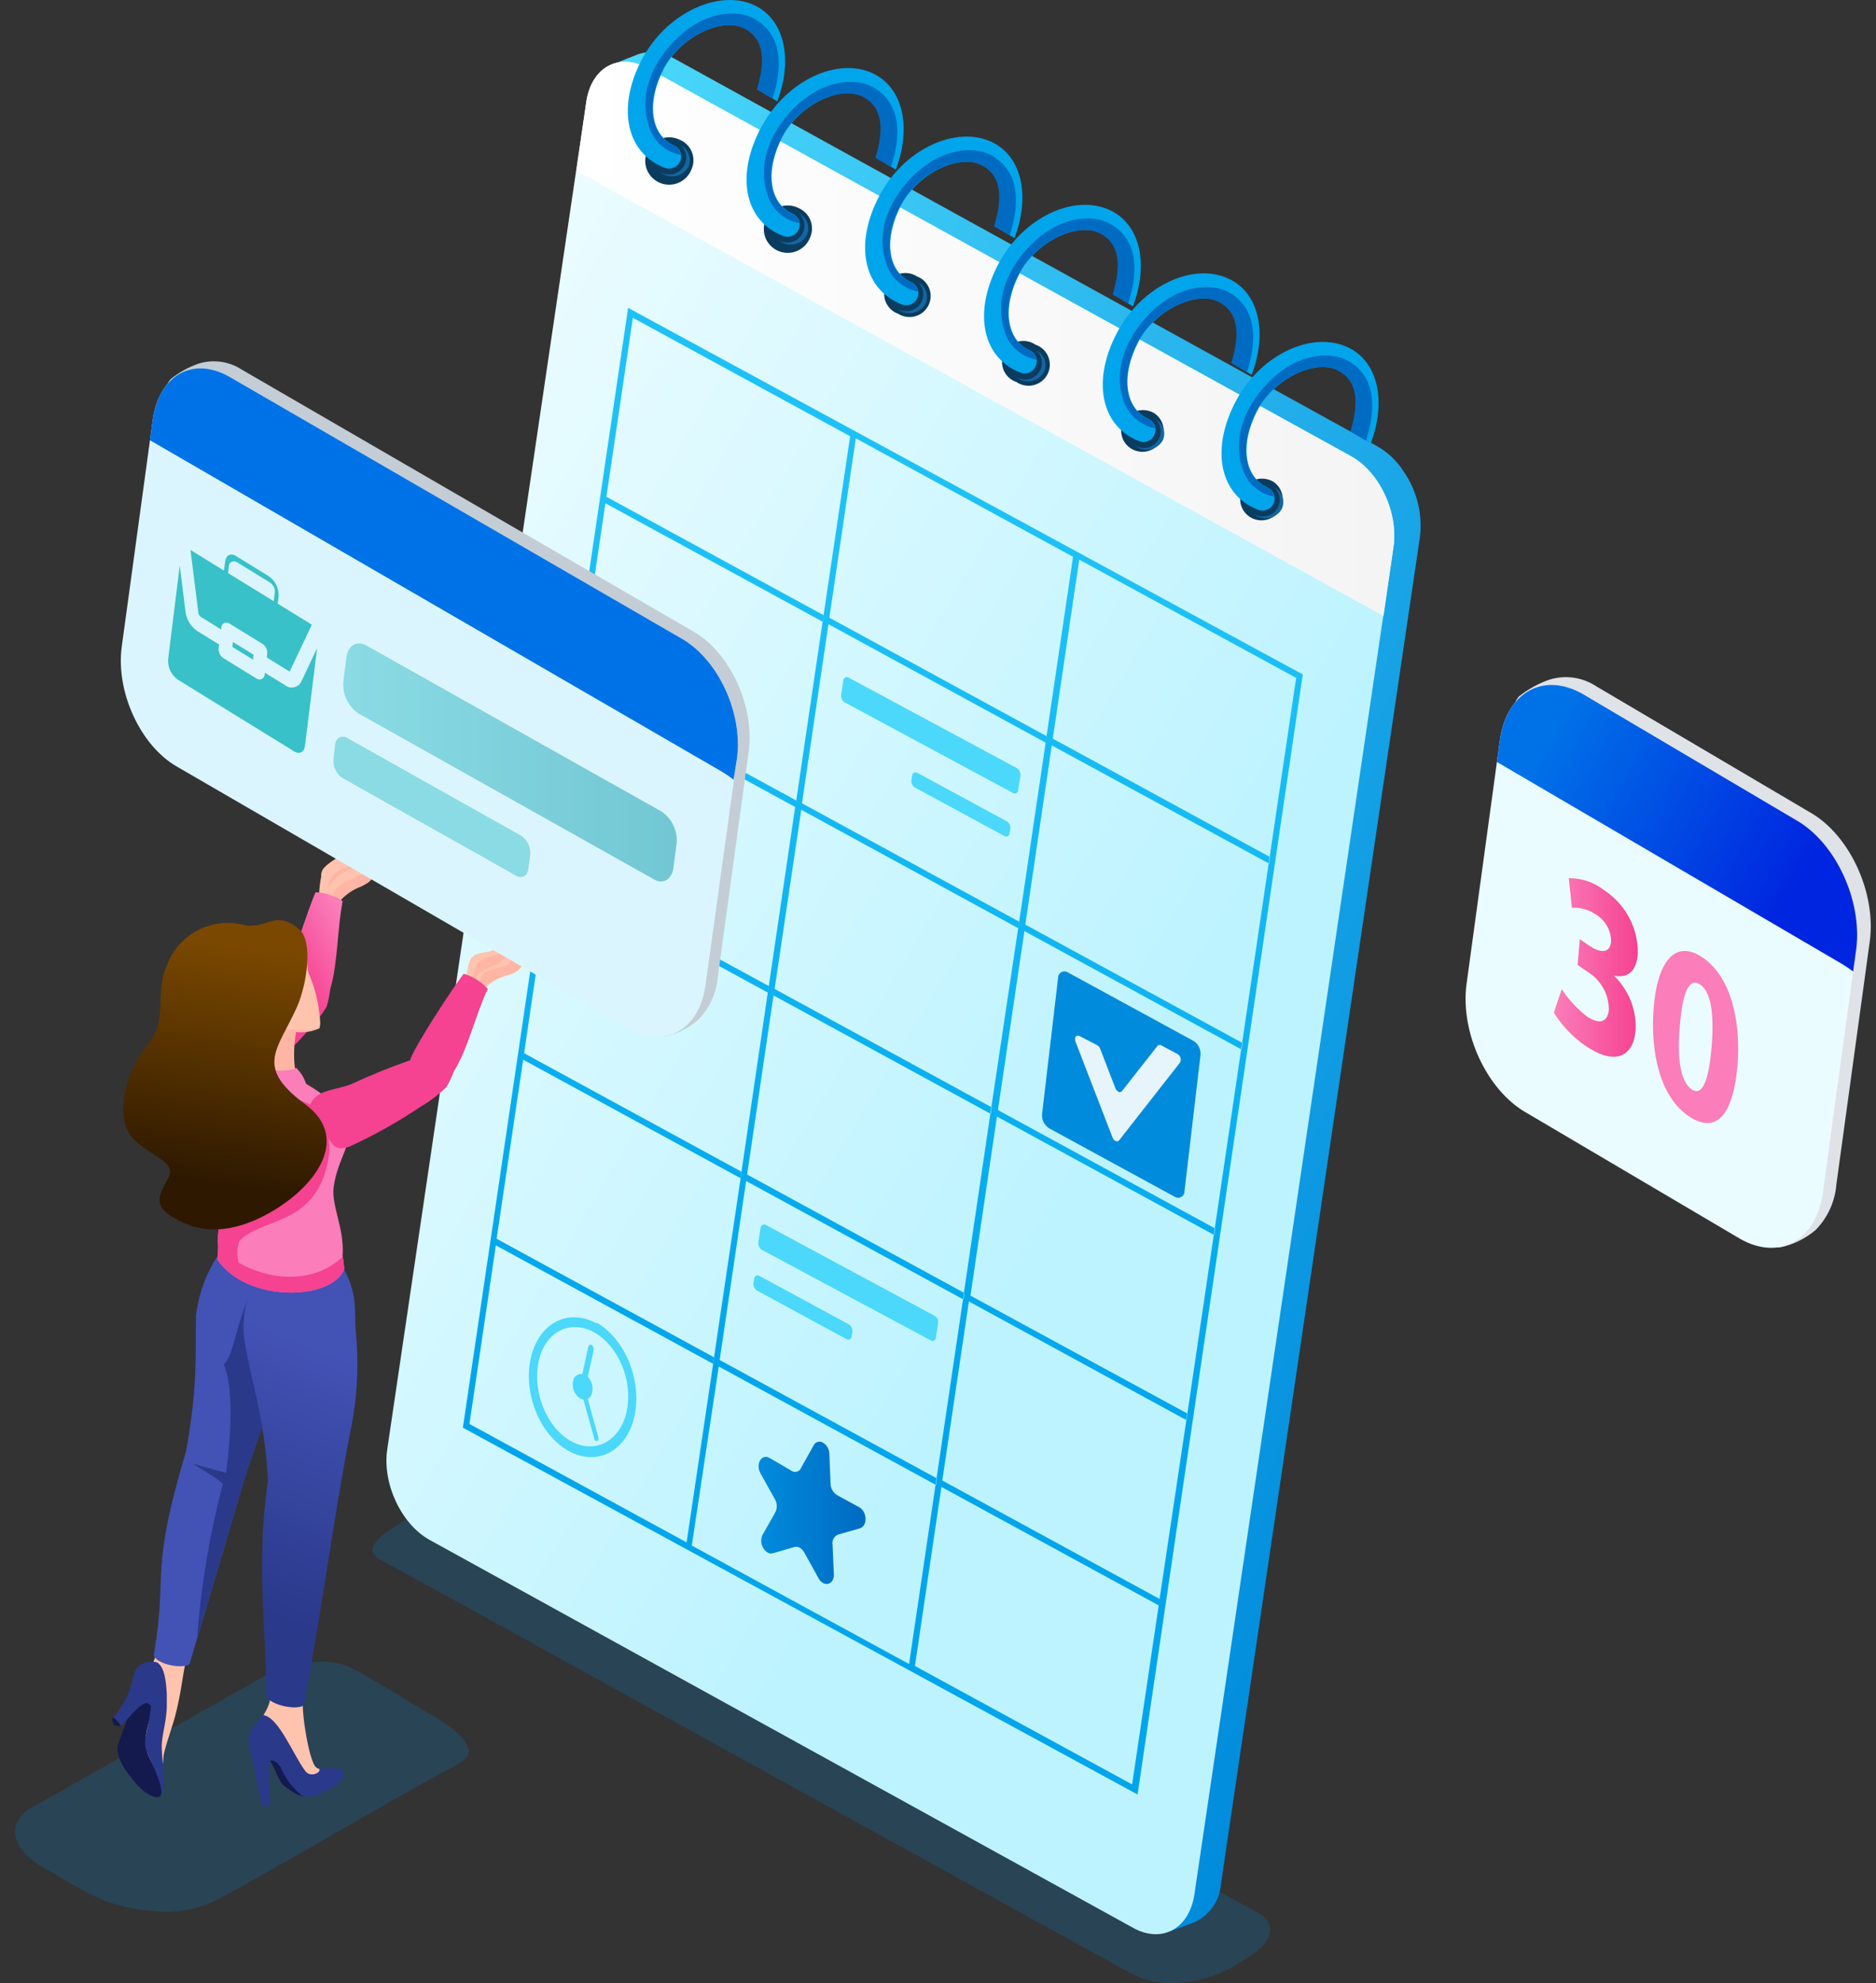<svg width="123" height="130" viewBox="0 0 123 130" fill="none" xmlns="http://www.w3.org/2000/svg">
<rect x="0" y="0" width="123" height="130" fill="#333333" stroke="none"/>
<path opacity="0.2" fill-rule="evenodd" clip-rule="evenodd" d="M82.246 125.259L33.304 98.433C32.104 97.882 30.335 97.371 29.161 98.083L26.146 99.908C25.539 100.27 23.536 101.486 24.88 102.205C28.795 104.321 70.442 127.349 74.422 129.497C75.365 129.925 76.408 130.084 77.437 129.956C78.584 129.883 79.699 129.553 80.7 128.992L81.907 128.255C82.755 127.737 83.212 127.167 83.271 126.617C83.329 126.068 82.984 125.595 82.246 125.259Z" fill="#008BDC"/>
<path fill-rule="evenodd" clip-rule="evenodd" d="M44.151 3.809C43.808 3.601 43.424 3.47 43.024 3.426C42.625 3.383 42.221 3.427 41.841 3.557L40.138 4.23C39.485 7.465 76.028 125.744 76.805 126.566L78.351 125.99C78.826 125.761 79.233 125.413 79.531 124.981C79.828 124.549 80.007 124.047 80.048 123.525L93.099 35.191C93.277 33.684 92.9 32.165 92.035 30.914C91.601 30.226 91.003 29.655 90.293 29.251L44.151 3.809Z" fill="url(#paint0_linear)"/>
<path fill-rule="evenodd" clip-rule="evenodd" d="M88.558 29.892L42.442 4.457C40.562 3.428 38.774 4.418 38.442 6.669L25.39 95.003C25.058 97.248 26.304 99.914 28.183 100.95L74.306 126.378C76.186 127.413 77.98 126.423 78.313 124.172L91.364 35.838C91.69 33.593 90.444 30.92 88.558 29.892Z" fill="url(#paint1_linear)"/>
<path fill-rule="evenodd" clip-rule="evenodd" d="M88.558 29.892L42.441 4.457C40.562 3.428 38.774 4.418 38.441 6.669L37.789 11.199L90.711 40.38L91.364 35.851C91.69 33.593 90.443 30.921 88.558 29.892Z" fill="url(#paint2_linear)"/>
<path fill-rule="evenodd" clip-rule="evenodd" d="M99.201 48.058C99.344 46.951 99.037 46.278 99.592 45.651C100.178 45.182 100.84 44.814 101.55 44.564C102.061 44.397 102.603 44.347 103.137 44.418C103.67 44.488 104.181 44.678 104.63 44.971L118.712 53.273C121.277 54.748 123.012 58.52 122.595 61.684L120.402 77.64C120.313 78.758 119.836 79.81 119.051 80.617C118.386 81.186 117.587 81.58 116.728 81.762C116.004 81.853 115.808 81.199 114.992 80.727L100.91 72.425C98.346 70.95 96.61 67.178 96.995 64.014L99.201 48.058Z" fill="#DFE3E8"/>
<path fill-rule="evenodd" clip-rule="evenodd" d="M98.334 48.562C98.758 45.385 101.179 44.033 103.743 45.476L117.793 53.778C120.357 55.253 122.1 59.025 121.708 62.189L119.522 78.132C119.104 81.309 116.677 82.661 114.112 81.218L100.037 72.917C97.472 71.442 95.73 67.669 96.154 64.505L98.334 48.562Z" fill="#EAFCFF"/>
<path fill-rule="evenodd" clip-rule="evenodd" d="M98.334 48.562C98.758 45.385 101.179 44.033 103.744 45.476L117.793 53.778C120.358 55.253 122.1 59.025 121.709 62.189L121.5 63.684C121.227 63.476 120.942 63.286 120.645 63.114L98.145 49.947L98.334 48.562Z" fill="url(#paint3_linear)"/>
<path fill-rule="evenodd" clip-rule="evenodd" d="M83.475 31.569C83.699 31.716 83.877 31.924 83.985 32.168C84.094 32.412 84.129 32.682 84.086 32.946C84.043 33.209 83.924 33.455 83.744 33.653C83.564 33.851 83.329 33.994 83.069 34.063C82.809 34.132 82.535 34.125 82.278 34.044C82.022 33.962 81.795 33.808 81.625 33.601C81.455 33.395 81.349 33.143 81.319 32.878C81.289 32.613 81.338 32.345 81.458 32.106C81.655 31.771 81.977 31.526 82.355 31.425C82.733 31.325 83.135 31.376 83.475 31.569Z" fill="#0A3C5F"/>
<path fill-rule="evenodd" clip-rule="evenodd" d="M83.554 31.956C83.758 32.145 83.883 32.402 83.905 32.678C83.926 32.953 83.842 33.227 83.669 33.444C83.497 33.661 83.248 33.806 82.972 33.849C82.697 33.892 82.415 33.831 82.183 33.678C82.321 33.797 82.485 33.885 82.661 33.933C82.838 33.981 83.023 33.989 83.204 33.956C83.384 33.923 83.554 33.85 83.702 33.742C83.849 33.635 83.971 33.495 84.056 33.335C84.161 33.084 84.167 32.804 84.074 32.549C83.981 32.294 83.796 32.083 83.554 31.956Z" fill="#1466A0"/>
<path fill-rule="evenodd" clip-rule="evenodd" d="M88.355 22.759C90.391 23.703 90.9 26.35 89.869 29.067L88.564 28.284C89.106 26.505 89.112 24.926 87.663 24.247C86.215 23.567 83.566 24.784 82.443 26.906C81.321 29.028 81.503 31.209 83.096 31.953C83.29 32.039 83.441 32.197 83.517 32.394C83.593 32.591 83.587 32.809 83.5 33.001C83.414 33.193 83.254 33.344 83.055 33.419C82.857 33.494 82.637 33.488 82.443 33.402L82.221 33.305C79.918 32.231 79.409 29.326 81.047 26.259C82.684 23.192 86.052 21.684 88.355 22.759Z" fill="#00A5EC"/>
<path fill-rule="evenodd" clip-rule="evenodd" d="M89.557 28.884L88.539 28.282C89.081 26.503 89.088 24.924 87.639 24.244C86.19 23.565 83.541 24.782 82.418 26.904C81.296 29.026 81.479 31.207 83.071 31.951C83.195 32.002 83.303 32.086 83.383 32.193C83.464 32.3 83.514 32.426 83.528 32.559C83.018 32.459 82.548 32.217 82.173 31.86C81.798 31.503 81.535 31.047 81.413 30.547C80.715 28.276 82.066 25.901 83.776 24.503C85.485 23.106 87.378 23.099 88.344 23.63C90.699 24.924 89.903 27.816 89.557 28.884Z" fill="#006BC2"/>
<path fill-rule="evenodd" clip-rule="evenodd" d="M75.67 27.077C75.895 27.223 76.072 27.431 76.18 27.676C76.289 27.92 76.324 28.19 76.281 28.454C76.238 28.717 76.119 28.963 75.939 29.161C75.759 29.359 75.525 29.502 75.265 29.571C75.005 29.64 74.73 29.633 74.474 29.551C74.218 29.469 73.991 29.316 73.82 29.109C73.65 28.902 73.544 28.651 73.514 28.386C73.485 28.121 73.533 27.852 73.653 27.614C73.85 27.278 74.172 27.034 74.55 26.933C74.928 26.832 75.33 26.884 75.67 27.077Z" fill="#0A3C5F"/>
<path fill-rule="evenodd" clip-rule="evenodd" d="M75.747 27.465C75.952 27.653 76.077 27.91 76.098 28.186C76.12 28.462 76.036 28.735 75.863 28.952C75.69 29.169 75.441 29.314 75.166 29.357C74.891 29.4 74.609 29.339 74.377 29.186C74.515 29.306 74.678 29.393 74.855 29.441C75.031 29.489 75.217 29.497 75.397 29.464C75.577 29.431 75.748 29.358 75.895 29.25C76.043 29.143 76.164 29.004 76.25 28.843C76.354 28.593 76.361 28.312 76.268 28.057C76.175 27.802 75.989 27.591 75.747 27.465Z" fill="#1466A0"/>
<path fill-rule="evenodd" clip-rule="evenodd" d="M80.551 18.265C82.587 19.21 83.096 21.857 82.064 24.574L80.759 23.791C81.301 22.012 81.308 20.433 79.859 19.754C78.41 19.074 75.761 20.284 74.638 22.413C73.516 24.542 73.699 26.716 75.291 27.46C75.479 27.541 75.627 27.693 75.703 27.882C75.779 28.071 75.776 28.282 75.695 28.469C75.659 28.568 75.603 28.657 75.53 28.733C75.457 28.809 75.369 28.869 75.272 28.91C75.174 28.95 75.07 28.971 74.964 28.97C74.859 28.968 74.754 28.946 74.658 28.903L74.436 28.812C72.132 27.738 71.624 24.833 73.261 21.766C74.899 18.699 78.247 17.185 80.551 18.265Z" fill="#00A5EC"/>
<path fill-rule="evenodd" clip-rule="evenodd" d="M81.751 24.389L80.733 23.794C81.274 22.015 81.281 20.436 79.832 19.756C78.383 19.077 75.734 20.287 74.612 22.416C73.489 24.544 73.672 26.719 75.264 27.463C75.388 27.514 75.496 27.598 75.577 27.705C75.657 27.812 75.707 27.938 75.721 28.071C75.21 27.971 74.739 27.728 74.364 27.37C73.989 27.012 73.726 26.555 73.607 26.052C72.909 23.788 74.259 21.413 75.969 20.015C77.679 18.618 79.571 18.611 80.537 19.142C82.893 20.436 82.097 23.348 81.751 24.389Z" fill="#006BC2"/>
<path fill-rule="evenodd" clip-rule="evenodd" d="M67.885 22.591C68.074 22.655 68.247 22.758 68.392 22.893C68.538 23.029 68.652 23.194 68.728 23.377C68.804 23.56 68.839 23.757 68.832 23.954C68.824 24.152 68.774 24.346 68.684 24.523C68.595 24.7 68.468 24.856 68.313 24.98C68.158 25.104 67.977 25.194 67.784 25.243C67.591 25.293 67.389 25.3 67.193 25.266C66.996 25.231 66.809 25.156 66.645 25.044C66.456 24.98 66.283 24.877 66.138 24.741C65.992 24.606 65.878 24.441 65.802 24.258C65.726 24.075 65.691 23.878 65.698 23.68C65.706 23.483 65.756 23.289 65.845 23.112C65.935 22.935 66.061 22.779 66.217 22.655C66.372 22.53 66.552 22.441 66.746 22.391C66.939 22.342 67.141 22.334 67.337 22.369C67.534 22.403 67.72 22.479 67.885 22.591Z" fill="#0A3C5F"/>
<path fill-rule="evenodd" clip-rule="evenodd" d="M67.962 22.977C68.167 23.165 68.292 23.422 68.313 23.698C68.335 23.974 68.251 24.247 68.078 24.464C67.905 24.681 67.656 24.826 67.381 24.869C67.106 24.912 66.824 24.851 66.592 24.698C66.73 24.817 66.893 24.905 67.07 24.953C67.247 25.001 67.432 25.009 67.612 24.976C67.792 24.943 67.963 24.87 68.11 24.762C68.258 24.655 68.379 24.515 68.465 24.355C68.57 24.104 68.576 23.824 68.483 23.569C68.39 23.314 68.204 23.103 67.962 22.977Z" fill="#1466A0"/>
<path fill-rule="evenodd" clip-rule="evenodd" d="M72.766 13.773C74.802 14.718 75.311 17.364 74.28 20.082L72.975 19.299C73.517 17.52 73.523 15.941 72.075 15.261C70.626 14.582 67.977 15.792 66.854 17.921C65.732 20.05 65.915 22.224 67.507 22.968C67.695 23.049 67.843 23.201 67.919 23.39C67.995 23.579 67.992 23.79 67.911 23.977C67.875 24.075 67.819 24.165 67.746 24.241C67.673 24.317 67.585 24.377 67.487 24.417C67.39 24.458 67.285 24.479 67.18 24.477C67.074 24.476 66.97 24.453 66.874 24.411L66.652 24.32C64.348 23.246 63.839 20.341 65.477 17.274C67.115 14.207 70.463 12.693 72.766 13.773Z" fill="#00A5EC"/>
<path fill-rule="evenodd" clip-rule="evenodd" d="M73.966 19.893L72.948 19.298C73.49 17.518 73.496 15.94 72.047 15.26C70.599 14.581 67.949 15.791 66.827 17.92C65.704 20.048 65.887 22.222 67.48 22.966C67.604 23.018 67.712 23.102 67.792 23.209C67.872 23.316 67.922 23.442 67.936 23.575C67.425 23.475 66.954 23.232 66.579 22.874C66.204 22.516 65.942 22.058 65.822 21.556C65.124 19.291 66.435 16.917 68.184 15.513C69.933 14.109 71.786 14.115 72.752 14.646C75.108 15.94 74.312 18.851 73.966 19.893Z" fill="#006BC2"/>
<path fill-rule="evenodd" clip-rule="evenodd" d="M60.111 18.113C60.294 18.18 60.461 18.284 60.6 18.42C60.74 18.555 60.849 18.718 60.921 18.898C60.993 19.078 61.026 19.271 61.017 19.464C61.009 19.657 60.96 19.847 60.873 20.02C60.785 20.193 60.663 20.346 60.512 20.469C60.361 20.592 60.186 20.682 59.998 20.734C59.809 20.785 59.612 20.797 59.42 20.767C59.227 20.738 59.042 20.669 58.878 20.565C58.695 20.498 58.528 20.393 58.388 20.258C58.249 20.122 58.14 19.959 58.068 19.779C57.996 19.599 57.963 19.407 57.971 19.213C57.98 19.02 58.029 18.83 58.116 18.657C58.203 18.484 58.326 18.331 58.477 18.208C58.628 18.085 58.803 17.995 58.991 17.944C59.179 17.892 59.376 17.881 59.569 17.91C59.762 17.939 59.947 18.008 60.111 18.113Z" fill="#0A3C5F"/>
<path fill-rule="evenodd" clip-rule="evenodd" d="M60.196 18.499C60.395 18.69 60.515 18.947 60.534 19.221C60.552 19.495 60.468 19.766 60.296 19.981C60.124 20.196 59.878 20.341 59.605 20.386C59.332 20.431 59.052 20.375 58.819 20.227C58.958 20.347 59.121 20.434 59.299 20.482C59.476 20.53 59.662 20.538 59.842 20.505C60.023 20.472 60.194 20.399 60.342 20.292C60.49 20.184 60.612 20.045 60.698 19.884C60.799 19.632 60.803 19.352 60.711 19.098C60.618 18.843 60.435 18.63 60.196 18.499Z" fill="#1466A0"/>
<path fill-rule="evenodd" clip-rule="evenodd" d="M65.001 9.297C67.037 10.248 67.546 12.895 66.515 15.606L65.21 14.829C65.758 13.044 65.764 11.465 64.309 10.792C62.854 10.119 60.218 11.322 59.089 13.451C57.96 15.58 58.142 17.754 59.741 18.498C59.934 18.584 60.085 18.742 60.16 18.938C60.235 19.134 60.229 19.352 60.142 19.543C60.056 19.735 59.896 19.884 59.699 19.959C59.501 20.033 59.282 20.027 59.089 19.941C59.012 19.915 58.938 19.883 58.867 19.844C56.55 18.757 56.041 15.871 57.673 12.804C59.304 9.737 62.697 8.223 65.001 9.297Z" fill="#00A5EC"/>
<path fill-rule="evenodd" clip-rule="evenodd" d="M66.199 15.423L65.175 14.828C65.723 13.042 65.73 11.463 64.274 10.79C62.819 10.117 60.183 11.321 59.054 13.45C57.925 15.579 58.108 17.753 59.706 18.497C59.832 18.547 59.942 18.63 60.023 18.737C60.105 18.844 60.156 18.971 60.17 19.105C59.658 19.006 59.187 18.763 58.812 18.405C58.437 18.047 58.174 17.589 58.055 17.086C57.357 14.822 58.669 12.447 60.418 11.043C62.166 9.639 64.02 9.639 64.986 10.176C67.335 11.463 66.545 14.375 66.199 15.423Z" fill="#006BC2"/>
<path fill-rule="evenodd" clip-rule="evenodd" d="M52.336 13.627C52.516 13.703 52.68 13.813 52.817 13.952C52.955 14.091 53.063 14.255 53.135 14.436C53.207 14.617 53.242 14.81 53.239 15.005C53.235 15.199 53.192 15.391 53.112 15.568C53.001 15.862 52.803 16.115 52.543 16.294C52.284 16.474 51.976 16.572 51.66 16.575C51.344 16.577 51.035 16.485 50.772 16.31C50.51 16.135 50.307 15.886 50.19 15.594C50.074 15.303 50.049 14.983 50.119 14.678C50.189 14.372 50.351 14.094 50.583 13.882C50.815 13.669 51.107 13.53 51.419 13.485C51.732 13.44 52.052 13.489 52.336 13.627Z" fill="#0A3C5F"/>
<path fill-rule="evenodd" clip-rule="evenodd" d="M52.418 14.016C52.61 14.208 52.724 14.463 52.739 14.733C52.754 15.003 52.668 15.269 52.499 15.481C52.329 15.693 52.087 15.836 51.819 15.883C51.55 15.93 51.273 15.878 51.041 15.737C51.179 15.857 51.342 15.944 51.519 15.992C51.696 16.04 51.881 16.048 52.061 16.015C52.241 15.982 52.412 15.909 52.559 15.801C52.707 15.694 52.828 15.555 52.914 15.394C53.017 15.144 53.024 14.865 52.933 14.61C52.841 14.356 52.658 14.144 52.418 14.016Z" fill="#1466A0"/>
<path fill-rule="evenodd" clip-rule="evenodd" d="M57.221 4.805C59.251 5.756 59.76 8.403 58.735 11.12L57.43 10.337C57.972 8.558 57.978 6.979 56.529 6.3C55.081 5.62 52.431 6.83 51.309 8.959C50.187 11.088 50.363 13.262 51.962 14.006C52.154 14.092 52.305 14.25 52.38 14.446C52.456 14.642 52.449 14.86 52.363 15.051C52.276 15.242 52.117 15.392 51.919 15.466C51.721 15.541 51.502 15.535 51.309 15.449L51.087 15.358C48.77 14.284 48.261 11.379 49.925 8.312C51.59 5.245 54.918 3.731 57.221 4.805Z" fill="#00A5EC"/>
<path fill-rule="evenodd" clip-rule="evenodd" d="M58.41 10.937L57.399 10.349C57.941 8.569 57.947 6.99 56.498 6.311C55.05 5.632 52.4 6.842 51.278 8.97C50.156 11.099 50.332 13.273 51.931 14.017C52.056 14.066 52.166 14.149 52.246 14.257C52.327 14.364 52.376 14.492 52.387 14.626C51.877 14.526 51.407 14.282 51.033 13.924C50.66 13.566 50.398 13.109 50.279 12.607C49.575 10.342 50.893 7.967 52.642 6.563C54.391 5.159 56.244 5.166 57.21 5.696C59.559 6.984 58.769 9.896 58.41 10.937Z" fill="#006BC2"/>
<path fill-rule="evenodd" clip-rule="evenodd" d="M44.561 9.159C44.742 9.233 44.907 9.343 45.045 9.482C45.182 9.621 45.291 9.785 45.363 9.966C45.435 10.147 45.471 10.341 45.466 10.536C45.462 10.73 45.418 10.922 45.338 11.1C45.226 11.393 45.028 11.646 44.769 11.826C44.51 12.005 44.202 12.103 43.886 12.106C43.57 12.108 43.26 12.016 42.998 11.841C42.735 11.666 42.533 11.417 42.416 11.126C42.299 10.834 42.275 10.514 42.345 10.209C42.415 9.903 42.576 9.626 42.809 9.413C43.041 9.2 43.332 9.062 43.645 9.016C43.958 8.971 44.277 9.021 44.561 9.159Z" fill="#0A3C5F"/>
<path fill-rule="evenodd" clip-rule="evenodd" d="M44.648 9.539C44.847 9.729 44.967 9.986 44.986 10.26C45.004 10.534 44.919 10.805 44.748 11.02C44.576 11.236 44.33 11.38 44.057 11.425C43.784 11.471 43.503 11.414 43.27 11.266C43.408 11.386 43.571 11.473 43.748 11.521C43.925 11.569 44.11 11.577 44.291 11.544C44.471 11.511 44.641 11.438 44.789 11.331C44.937 11.223 45.058 11.084 45.144 10.923C45.248 10.672 45.255 10.392 45.163 10.137C45.072 9.881 44.888 9.668 44.648 9.539Z" fill="#1466A0"/>
<path fill-rule="evenodd" clip-rule="evenodd" d="M49.449 0.337C51.478 1.288 51.987 3.934 50.962 6.645L49.657 5.863C50.199 4.083 50.206 2.504 48.757 1.831C47.308 1.159 44.659 2.362 43.536 4.491C42.414 6.62 42.59 8.794 44.189 9.538C44.382 9.624 44.533 9.782 44.608 9.978C44.683 10.174 44.677 10.391 44.59 10.583C44.504 10.774 44.344 10.924 44.146 10.998C43.949 11.073 43.729 11.066 43.536 10.981C43.46 10.955 43.385 10.922 43.315 10.884C40.998 9.809 40.489 6.911 42.094 3.876C43.7 0.842 47.145 -0.737 49.449 0.337Z" fill="#00A5EC"/>
<path fill-rule="evenodd" clip-rule="evenodd" d="M50.649 6.466L49.624 5.864C50.166 4.085 50.172 2.506 48.724 1.833C47.275 1.16 44.625 2.364 43.503 4.493C42.381 6.621 42.557 8.795 44.156 9.539C44.281 9.588 44.391 9.671 44.471 9.779C44.552 9.886 44.601 10.014 44.612 10.148C44.102 10.048 43.632 9.804 43.258 9.446C42.885 9.088 42.623 8.631 42.505 8.129C41.8 5.864 43.118 3.49 44.867 2.086C46.616 0.681 48.469 0.681 49.435 1.218C51.784 2.506 50.994 5.418 50.649 6.466Z" fill="#006BC2"/>
<path fill-rule="evenodd" clip-rule="evenodd" d="M32.502 81.629L46.747 89.394L46.806 88.966L32.561 81.202L34.303 69.465L48.548 77.229L48.607 76.802L34.362 69.038L36.098 57.3L50.343 65.065L50.408 64.638L36.163 56.873L37.899 45.136L52.138 52.901L52.209 52.473L37.957 44.709L39.693 32.991L53.939 40.755L54.004 40.328L39.758 32.564L41.494 20.833L55.74 28.598L54.004 40.29L53.939 40.717L52.209 52.454L52.138 52.881L50.408 64.618L50.343 65.045L48.62 76.776L48.562 77.203L46.819 88.947L46.76 89.374L45.018 101.105L30.779 93.34L32.515 81.603L32.502 81.629ZM70.35 36.498L56.112 28.733L54.376 40.49L68.621 48.255L68.562 48.682L54.317 40.917L52.581 52.655L66.827 60.419L66.761 60.846L52.536 53.082L50.787 64.825L65.025 72.59L64.96 73.017L50.715 65.252L48.986 76.99L63.224 84.754L63.166 85.181L48.92 77.417L47.185 89.148L61.43 96.912L61.365 97.339L47.126 89.575L45.357 101.312L59.603 109.076L61.339 97.333L61.404 96.906L63.14 85.175L63.198 84.748L64.934 72.991L64.999 72.564L66.761 60.814L66.827 60.387L68.562 48.649L68.621 48.222L70.357 36.485L70.35 36.498ZM84.981 44.444L83.245 56.181L83.18 56.608L81.444 68.345L81.379 68.772L79.649 80.51L79.584 80.937L77.848 92.668L77.783 93.094L76.028 104.812L75.969 105.239L74.227 116.97L59.988 109.206L61.724 97.469L75.969 105.233L76.028 104.812L61.782 97.048L63.525 85.311L77.763 93.075L77.829 92.648L63.629 84.929L65.365 73.192L79.61 80.956L79.675 80.529L65.43 72.765L67.166 61.034L81.405 68.798L81.47 68.371L67.225 60.607L68.96 48.863L83.206 56.608L83.271 56.181L69.026 48.416L70.761 36.686L85.007 44.45L84.981 44.444ZM41.181 20.18L30.349 93.586L74.585 117.63L85.418 44.211L41.181 20.18Z" fill="url(#paint4_linear)"/>
<path d="M102.399 64.84C102.841 65.519 103.394 66.121 104.036 66.62C104.924 67.228 105.42 66.943 105.485 66.186C105.486 65.698 105.363 65.217 105.127 64.788C104.89 64.36 104.549 63.997 104.134 63.734L103.436 63.255L103.58 61.566L104.232 62.013C104.806 62.394 105.537 62.595 105.629 61.741C105.635 61.382 105.547 61.028 105.373 60.714C105.199 60.4 104.945 60.136 104.637 59.949C104.178 59.63 103.623 59.474 103.064 59.509L102.855 57.567C103.695 57.557 104.513 57.833 105.172 58.35C105.866 58.804 106.433 59.425 106.82 60.154C107.207 60.884 107.401 61.7 107.384 62.524C107.299 63.598 106.79 64.135 105.857 63.96V63.993C106.323 64.453 106.687 65.005 106.926 65.614C107.164 66.222 107.271 66.873 107.24 67.525C107.09 69.311 105.851 69.842 103.978 68.574C103.133 67.993 102.418 67.246 101.876 66.38L102.399 64.84Z" fill="url(#paint5_linear)"/>
<path d="M113.921 69.799C113.667 72.917 112.616 74.444 110.724 73.17C108.831 71.895 108.198 68.964 108.42 66.097C108.642 63.231 109.725 61.478 111.631 62.765C113.536 64.053 114.143 67.029 113.921 69.799ZM110.137 67.275C109.934 69.579 110.247 70.957 110.913 71.41C111.579 71.863 112.022 70.957 112.218 68.66C112.414 66.363 112.153 65.004 111.468 64.538C110.783 64.072 110.319 64.92 110.137 67.288V67.275Z" fill="url(#paint6_linear)"/>
<path opacity="0.2" fill-rule="evenodd" clip-rule="evenodd" d="M2.407 118.307L17.416 109.825C19.053 109.08 21.396 108.492 23.067 109.352C24.587 110.135 27.093 111.74 28.202 112.367C29.044 112.84 31.961 114.58 30.16 115.557C24.809 118.443 19.517 121.685 14.081 124.616C12.8 125.206 11.379 125.43 9.976 125.263C8.416 125.154 6.898 124.713 5.526 123.969L2.863 122.429C1.682 121.782 1.056 120.947 0.997 120.203C0.938 119.459 1.402 118.76 2.407 118.307Z" fill="#008BDC"/>
<path fill-rule="evenodd" clip-rule="evenodd" d="M21.32 57.979C21.189 57.862 21.101 57.705 21.069 57.533C21.037 57.361 21.063 57.184 21.143 57.028C21.333 56.672 22.129 56.226 22.188 56.167C22.247 56.109 22.403 55.106 23.03 55.385C22.966 55.766 22.868 56.14 22.736 56.504C22.521 56.821 21.672 58.07 21.32 57.979Z" fill="#FFC3AE"/>
<path fill-rule="evenodd" clip-rule="evenodd" d="M22.734 56.48C22.081 56.952 21.2 56.784 21.044 57.528C20.983 57.864 20.944 58.203 20.926 58.544C21.293 58.882 21.743 59.118 22.231 59.23C22.265 59.138 22.311 59.051 22.368 58.971C22.731 58.589 23.178 58.294 23.674 58.11C24.457 57.722 24.554 57.612 24.744 56.033C24.881 54.875 24.946 54.235 24.457 53.989C23.308 53.406 23.413 55.542 22.734 56.48Z" fill="#FFC3AE"/>
<path fill-rule="evenodd" clip-rule="evenodd" d="M21.865 58.565C21.825 58.752 21.793 58.934 21.773 59.102C21.91 59.157 22.052 59.201 22.197 59.231C22.231 59.139 22.277 59.052 22.334 58.972C22.697 58.59 23.144 58.296 23.64 58.112C24.423 57.724 24.52 57.614 24.71 56.035C24.836 55.481 24.856 54.908 24.768 54.346C24.71 54.172 24.41 54.223 24.377 54.469C24.246 55.576 24.312 56.371 23.874 57.148C23.685 57.504 22.047 57.821 21.865 58.565Z" fill="#FFB5A4"/>
<path fill-rule="evenodd" clip-rule="evenodd" d="M22.761 56.484C22.82 56.698 23.101 56.743 22.911 56.801C21.9 57.118 21.606 57.403 21.521 58.193C21.7 57.876 21.941 57.598 22.23 57.375C22.52 57.153 22.851 56.991 23.205 56.898L23.76 57.028C23.368 56.801 23.12 56.698 22.761 56.484Z" fill="#FFB5A4"/>
<path fill-rule="evenodd" clip-rule="evenodd" d="M13.383 68.582C13.781 68.083 14.734 67.773 15.341 67.287C16.41 66.412 17.525 65.594 18.682 64.835C18.682 64.033 20.294 59.368 20.685 58.488C21.322 58.513 21.939 58.715 22.467 59.07C22.108 60.882 22.147 63.237 21.651 64.829C21.609 65.214 21.532 65.595 21.423 65.968C21.059 66.579 20.62 67.144 20.117 67.65C18.942 68.965 17.661 70.184 16.287 71.293C15.236 72.037 14.675 71.901 14.14 71.59C12.887 70.872 12.574 69.559 13.383 68.582Z" fill="url(#paint7_linear)"/>
<path fill-rule="evenodd" clip-rule="evenodd" d="M10.583 106.703C10.528 107.513 10.334 108.307 10.009 109.052C9.852 109.22 9.65 109.324 9.559 109.518C9.063 110.559 8.958 111.569 9.304 116.926H10.57L10.733 115.031C10.89 114.267 11.321 113.141 11.497 112.442C11.882 110.928 11.921 110.171 12.149 109.052L10.583 106.703Z" fill="#FFC3AE"/>
<path fill-rule="evenodd" clip-rule="evenodd" d="M7.92 113.152C7.774 113.145 7.63 113.123 7.489 113.087C7.423 113.016 7.299 112.66 7.391 112.595C7.482 112.531 7.874 113.048 7.92 113.152Z" fill="#141A4E"/>
<path fill-rule="evenodd" clip-rule="evenodd" d="M8.625 111.013C8.701 111.502 8.626 112.003 8.41 112.449C7.875 114.183 7.568 114.287 7.758 115.037C7.911 115.568 8.188 116.056 8.567 116.461C8.815 116.824 9.114 117.151 9.454 117.431C10.107 117.884 10.714 118.078 10.57 117.185C10.527 116.896 10.452 116.612 10.348 116.338C9.878 115.257 9.33 114.778 9.63 113.426C9.846 112.423 10.198 111.757 9.741 111.084L8.625 111.013Z" fill="#141A4E"/>
<path fill-rule="evenodd" clip-rule="evenodd" d="M8.729 109.933C8.539 110.92 8.089 111.84 7.424 112.599C7.528 112.599 7.796 112.845 7.946 113.149C9.042 111.9 9.577 111.292 9.904 111.855C9.825 112.496 9.712 113.134 9.564 113.763C9.489 114.091 9.5 114.432 9.597 114.753C10.028 115.776 10.817 117.27 10.517 117.762C10.685 117.465 10.762 117.125 10.739 116.785C10.739 116.073 10.615 115.116 10.602 114.527C10.602 113.731 10.882 113.045 10.935 111.939C10.935 111.635 10.935 111.337 10.935 111.033C10.889 110.269 10.804 109.253 10.282 108.962C9.962 108.884 9.624 108.92 9.329 109.066C9.166 109.152 9.027 109.276 8.922 109.427C8.818 109.577 8.751 109.751 8.729 109.933Z" fill="#2A398A"/>
<path fill-rule="evenodd" clip-rule="evenodd" d="M16.22 96.307L20.09 85.191L20.214 82.137C20.179 81.7 20.043 81.277 19.816 80.901C17.773 81.497 16.631 82.137 14.445 82.06C13.581 83.295 13.035 84.721 12.853 86.214C12.788 88.879 12.996 90.659 12.2 95.123C9.76 103.276 11.026 102.998 10.093 108.413C10.014 108.996 11.809 109.455 12.422 109.093L16.22 96.307Z" fill="#4352B5"/>
<path fill-rule="evenodd" clip-rule="evenodd" d="M16.221 96.307L20.091 85.191L20.215 82.137C20.18 81.7 20.044 81.277 19.817 80.901C19.406 81.018 19.027 81.141 18.675 81.257L16.398 84.861C15.523 86.628 15.301 88.905 14.675 89.436C15.393 91.163 15.079 94.612 14.825 96.553C14.088 96.314 13.415 96.21 12.691 95.939C13.187 96.353 14.101 96.76 14.61 97.278C13.743 100.574 13.179 103.942 12.926 107.339L16.221 96.307Z" fill="#2A398A"/>
<path fill-rule="evenodd" clip-rule="evenodd" d="M17.731 111.167C17.731 112.021 16.889 112.843 16.791 113.399C16.569 114.693 17.502 114.008 18.553 115.638C18.971 115.638 19.897 117.139 21.163 117.223C21.289 117.198 21.405 117.136 21.496 117.046C21.587 116.956 21.649 116.841 21.674 116.715C21.699 116.59 21.686 116.46 21.637 116.342C21.588 116.224 21.505 116.123 21.398 116.052C21.144 115.91 20.922 116.02 20.713 115.839C20.276 115.457 19.76 112.325 19.865 111.426L17.731 111.167Z" fill="#FFC3AE"/>
<path fill-rule="evenodd" clip-rule="evenodd" d="M17.253 112.426C18.271 112.549 19.21 115.014 20.013 116.088C20.392 116.606 21.201 116.088 20.874 115.933C21.287 115.901 21.702 115.901 22.114 115.933C22.767 116.03 22.525 116.67 22.114 116.962C21.148 117.609 20.287 117.997 19.413 117.563C19.226 117.457 19.048 117.338 18.878 117.207C18.75 117.12 18.63 117.023 18.519 116.916C18.267 116.487 18.048 116.039 17.866 115.577C17.781 115.422 17.709 115.389 17.651 115.435C17.595 116.371 17.614 117.31 17.709 118.243C17.709 118.366 17.246 118.469 17.161 118.372L16.352 114.432C16.256 114.096 16.293 113.737 16.456 113.429C16.697 113.075 16.963 112.74 17.253 112.426Z" fill="#2A398A"/>
<path fill-rule="evenodd" clip-rule="evenodd" d="M19.908 117.755C19.728 117.726 19.555 117.669 19.392 117.587C19.206 117.48 19.027 117.361 18.857 117.231C18.73 117.144 18.61 117.047 18.498 116.94C18.192 116.577 18.042 115.898 17.696 115.432C17.813 115.367 18.107 115.374 18.407 115.859C18.702 116.563 19.165 117.185 19.758 117.671C19.804 117.705 19.854 117.734 19.908 117.755Z" fill="#141A4E"/>
<path fill-rule="evenodd" clip-rule="evenodd" d="M22.949 93.951C23.429 91.715 23.553 89.418 23.314 87.144C23.242 85.902 23.373 85.294 22.955 84.09C22.797 83.659 22.598 83.243 22.361 82.848C20.404 83.443 18.968 84.032 16.762 83.954C16.142 85.062 15.873 86.329 15.992 87.591C16.345 90.257 17.297 92.437 17.572 97.012C16.815 102.35 17.369 105.947 17.48 111.111C17.48 111.693 19.36 112.152 19.914 111.79C21.089 105.734 21.8 99.871 22.949 93.951Z" fill="url(#paint8_linear)"/>
<path fill-rule="evenodd" clip-rule="evenodd" d="M14.871 69.177C12.6 68.919 12.594 72.645 13.383 74.392C15.445 78.922 14.114 79.659 14.303 81.736L14.258 82.571C16.215 85.463 21.892 85.237 22.578 83.147C22.538 83.018 22.512 82.5 22.46 82.332C22.597 80.501 21.71 79.058 21.879 77.802C22.173 75.706 23.322 74.968 22.702 73.176C21.866 72.236 20.865 71.455 19.745 70.873C18.228 70.041 16.58 69.468 14.871 69.177Z" fill="url(#paint9_linear)"/>
<path fill-rule="evenodd" clip-rule="evenodd" d="M32.587 62.17C31.888 62.564 31.027 62.306 30.785 63.03C30.688 63.366 30.611 63.707 30.557 64.053C30.878 64.429 31.295 64.713 31.764 64.874C31.808 64.787 31.866 64.706 31.934 64.635C32.337 64.293 32.815 64.049 33.331 63.923C34.153 63.626 34.264 63.529 34.636 61.982C34.903 60.843 35.04 60.216 34.583 59.918C33.507 59.18 33.37 61.316 32.587 62.17Z" fill="#FFC3AE"/>
<path fill-rule="evenodd" clip-rule="evenodd" d="M33.324 63.215C32.626 63.609 31.751 63.422 31.51 64.147C31.449 64.328 31.397 64.502 31.353 64.671C31.485 64.74 31.622 64.796 31.764 64.839C31.809 64.751 31.866 64.671 31.934 64.6C32.337 64.258 32.816 64.014 33.331 63.888C34.153 63.59 34.264 63.493 34.636 61.947C34.814 61.413 34.89 60.851 34.858 60.29C34.818 60.115 34.518 60.128 34.459 60.368C34.153 61.617 34.1 62.354 33.324 63.215Z" fill="#FFB5A4"/>
<path fill-rule="evenodd" clip-rule="evenodd" d="M34.37 60.062C34.209 60.718 33.919 61.337 33.515 61.88C33.358 62.107 33.332 62.307 33.084 62.437C32.98 62.488 32.816 62.34 32.608 62.184C32.647 62.398 32.764 62.572 32.569 62.611C31.263 62.857 31.152 63.168 30.996 64.43C31.479 63.491 31.968 63.511 32.706 63.135L33.149 62.76C33.772 61.973 34.191 61.047 34.37 60.062Z" fill="#FFB5A4"/>
<path fill-rule="evenodd" clip-rule="evenodd" d="M20.808 71.817C21.317 71.428 22.315 71.357 23.046 71.059C24.299 70.474 25.582 69.954 26.89 69.5C27.079 68.717 29.8 64.589 30.4 63.832C31.012 64.007 31.561 64.353 31.98 64.829C31.183 66.498 30.674 68.788 29.767 70.212C29.631 70.574 29.465 70.925 29.271 71.26C28.756 71.758 28.182 72.193 27.562 72.554C26.098 73.54 24.555 74.406 22.948 75.142C21.747 75.615 21.708 74.657 21.271 74.23C20.697 73.052 19.79 72.606 20.808 71.817Z" fill="url(#paint10_linear)"/>
<path fill-rule="evenodd" clip-rule="evenodd" d="M14.871 69.177C12.6 68.919 12.594 72.645 13.383 74.392C15.445 78.922 14.114 79.659 14.303 81.736L14.258 82.571C16.215 85.463 21.892 85.237 22.578 83.147C22.545 83.031 22.519 82.558 22.473 82.377C20.411 84.318 17.422 83.813 15.654 82.772C15.519 82.305 15.533 81.807 15.693 81.348C17.116 79.828 20.633 80.371 21.481 76.211C21.626 75.607 21.636 74.98 21.512 74.373C21.389 73.765 21.133 73.191 20.764 72.691C20.385 72.231 19.491 72.277 18.989 71.578C18.166 71.772 16.633 71.5 16.45 71.17C16.385 71.054 16.711 70.038 16.659 69.915C15.249 69.3 15.7 69.268 14.871 69.177Z" fill="#F54291"/>
<path fill-rule="evenodd" clip-rule="evenodd" d="M15.751 70.412C15.751 71.169 18.59 71.33 19.412 70.722V70.547C19.24 69.589 19.24 68.607 19.412 67.649C19.954 67.718 20.505 67.623 20.991 67.377C17.663 65.811 13.996 64.938 13.813 66.154C14.283 66.898 15.118 67.312 15.621 67.752C15.792 67.951 15.917 68.186 15.986 68.438C15.99 69.103 15.911 69.766 15.751 70.412Z" fill="#FFB5A4"/>
<path fill-rule="evenodd" clip-rule="evenodd" d="M20.924 67.389C20.715 67.603 18.869 67.441 18.732 67.48C17.427 67.855 15.952 68.082 15.593 67.751C15.11 67.311 14.255 66.897 13.785 66.153C13.361 65.579 13.127 64.888 13.117 64.176C13.106 63.464 13.319 62.767 13.727 62.181C15.384 59.922 18.947 60.459 19.9 62.355C20.285 63.132 20.063 63.255 20.233 63.798C20.548 64.506 20.768 65.252 20.885 66.017C20.97 66.639 21.061 67.247 20.924 67.389Z" fill="#FFC3AE"/>
<path fill-rule="evenodd" clip-rule="evenodd" d="M15.992 69.227C16.064 69.874 17.95 70.378 19.144 70.106C19.268 70.106 19.346 70.055 19.392 69.977C19.714 70.275 19.95 70.653 20.077 71.071C19.072 72.028 15.901 71.465 15.509 70.34C15.466 70.235 15.444 70.123 15.445 70.01C15.446 69.897 15.47 69.786 15.515 69.682C15.56 69.579 15.625 69.485 15.707 69.407C15.789 69.328 15.886 69.267 15.992 69.227Z" fill="#FB7DB9"/>
<path fill-rule="evenodd" clip-rule="evenodd" d="M9.736 68.401C8.156 70.29 7.556 73.183 8.613 74.496C9.572 75.686 11.524 76.075 11.093 77.084C10.741 77.906 9.788 78.87 11.243 79.731C12.007 80.171 13.853 81.387 17.116 79.795C20.379 78.204 23.217 74.742 20.013 72.387C16.646 69.902 18.219 68.821 19.485 65.975C20.137 64.473 20.529 61.711 19.628 60.928C18.088 59.575 17.423 60.928 16.098 60.656C15.058 60.364 13.945 60.476 12.985 60.969C12.025 61.462 11.29 62.298 10.93 63.309C10.153 65.069 10.995 66.9 9.736 68.401Z" fill="url(#paint11_linear)"/>
<path fill-rule="evenodd" clip-rule="evenodd" d="M10.812 27.097C10.948 26.068 10.668 25.447 11.184 24.858C11.72 24.424 12.327 24.082 12.978 23.849C13.453 23.694 13.958 23.647 14.454 23.712C14.95 23.777 15.424 23.952 15.843 24.224L45.475 41.403C47.864 42.775 49.482 46.288 49.091 49.239L47.061 64.049C46.977 65.088 46.535 66.066 45.808 66.819C45.197 67.368 44.453 67.752 43.648 67.931C42.996 68.016 42.787 67.407 42.03 66.974L12.397 49.776C10.009 48.404 8.39 44.891 8.782 41.934L10.812 27.097Z" fill="#C4CDD5"/>
<path fill-rule="evenodd" clip-rule="evenodd" d="M10.009 27.57C10.401 24.614 12.62 23.326 15.04 24.698L44.706 41.87C47.094 43.235 48.712 46.749 48.321 49.706L46.259 64.549C45.867 67.499 43.609 68.787 41.221 67.422L11.595 50.249C9.207 48.877 7.588 45.364 7.98 42.407L10.009 27.57Z" fill="#DBF5FF"/>
<path fill-rule="evenodd" clip-rule="evenodd" d="M10.008 27.57C10.4 24.614 12.618 23.326 15.04 24.698L44.705 41.87C47.093 43.242 48.712 46.749 48.32 49.706L48.098 51.11C47.849 50.915 47.587 50.736 47.315 50.573L9.832 28.858L10.008 27.57Z" fill="url(#paint12_linear)"/>
<g opacity="0.7">
<path opacity="0.7" fill-rule="evenodd" clip-rule="evenodd" d="M22.713 43.078C22.818 42.288 23.418 41.952 24.058 42.333L43.399 53.21C43.734 53.446 43.999 53.765 44.167 54.136C44.336 54.507 44.402 54.915 44.359 55.319L44.156 56.879C44.052 57.668 43.452 58.005 42.851 57.629L23.477 46.753C23.143 46.517 22.878 46.197 22.71 45.827C22.541 45.456 22.475 45.048 22.517 44.643L22.713 43.078Z" fill="url(#paint13_linear)"/>
<path opacity="0.7" fill-rule="evenodd" clip-rule="evenodd" d="M21.97 48.814C22.035 48.348 22.388 48.167 22.766 48.374L34.192 54.793C34.389 54.933 34.545 55.123 34.645 55.342C34.744 55.561 34.784 55.802 34.76 56.041L34.636 56.967C34.577 57.432 34.225 57.614 33.846 57.407L22.42 50.981C22.225 50.84 22.072 50.65 21.974 50.431C21.877 50.212 21.839 49.971 21.866 49.733L21.97 48.814Z" fill="url(#paint14_linear)"/>
</g>
<path fill-rule="evenodd" clip-rule="evenodd" d="M56.335 98.799L54.873 98.003C54.747 97.921 54.643 97.809 54.571 97.679C54.498 97.548 54.458 97.401 54.456 97.252L54.377 95.311C54.377 95.162 54.339 95.015 54.266 94.885C54.193 94.755 54.087 94.645 53.959 94.567C53.909 94.534 53.852 94.513 53.792 94.504C53.732 94.496 53.671 94.5 53.613 94.516C53.555 94.533 53.501 94.561 53.455 94.6C53.409 94.639 53.372 94.687 53.346 94.742L52.537 96.191C52.517 96.254 52.481 96.312 52.434 96.359C52.387 96.407 52.329 96.442 52.266 96.463C52.202 96.484 52.134 96.489 52.068 96.479C52.002 96.469 51.939 96.443 51.884 96.404L50.449 95.563C49.92 95.272 49.522 95.978 49.868 96.592L50.821 98.3C50.893 98.431 50.93 98.578 50.93 98.727C50.93 98.877 50.893 99.023 50.821 99.154L49.998 100.61C49.903 100.81 49.884 101.037 49.944 101.25C50.004 101.462 50.139 101.647 50.325 101.768C50.377 101.8 50.435 101.82 50.496 101.828C50.557 101.835 50.618 101.831 50.677 101.814L52.087 101.406C52.203 101.376 52.328 101.392 52.432 101.451C52.555 101.526 52.656 101.631 52.726 101.756L53.672 103.464C53.738 103.591 53.84 103.697 53.966 103.768C54.305 103.955 54.697 103.716 54.671 103.179L54.586 101.238C54.564 101.105 54.588 100.969 54.655 100.851C54.721 100.734 54.826 100.642 54.951 100.591L56.361 100.19C56.903 100.034 56.864 99.09 56.335 98.799Z" fill="url(#paint15_linear)"/>
<path fill-rule="evenodd" clip-rule="evenodd" d="M41.09 92.521C40.665 94.462 39.021 95.361 37.429 94.462C35.836 93.563 34.916 91.266 35.308 89.286C35.699 87.306 37.377 86.445 38.969 87.345C40.561 88.244 41.514 90.534 41.09 92.489V92.521ZM38.518 91.719C38.606 91.666 38.679 91.595 38.734 91.51C38.788 91.424 38.822 91.327 38.832 91.227C38.865 91.052 38.856 90.872 38.806 90.701C38.756 90.531 38.666 90.374 38.544 90.243L38.923 88.49C38.935 88.429 38.93 88.366 38.907 88.309C38.883 88.251 38.844 88.202 38.792 88.166C38.695 88.115 38.597 88.166 38.571 88.289L38.179 90.069C38.107 90.06 38.034 90.065 37.964 90.085C37.894 90.105 37.828 90.138 37.772 90.183C37.715 90.229 37.668 90.285 37.634 90.349C37.6 90.412 37.579 90.482 37.572 90.554C37.529 90.763 37.549 90.981 37.63 91.179C37.712 91.377 37.85 91.547 38.029 91.667C38.098 91.704 38.173 91.728 38.251 91.738L38.969 94.326C38.974 94.352 38.986 94.376 39.001 94.397C39.017 94.418 39.037 94.436 39.06 94.449C39.09 94.459 39.122 94.459 39.151 94.449C39.23 94.449 39.262 94.333 39.236 94.229L38.518 91.641V91.719ZM39.106 86.749C37.226 85.714 35.295 86.749 34.792 89.059C34.29 91.369 35.412 94.087 37.292 95.115C39.171 96.144 41.109 95.115 41.605 92.806C42.101 90.496 40.985 87.746 39.106 86.698V86.749Z" fill="#4BD8FB"/>
<path fill-rule="evenodd" clip-rule="evenodd" d="M66.67 50.349L55.635 44.416C55.602 44.396 55.564 44.384 55.525 44.383C55.486 44.382 55.447 44.391 55.413 44.409C55.378 44.428 55.349 44.455 55.329 44.488C55.308 44.521 55.297 44.559 55.296 44.597L55.146 45.548C55.132 45.644 55.147 45.742 55.188 45.83C55.23 45.917 55.297 45.99 55.381 46.04L66.415 51.98C66.449 52.001 66.488 52.012 66.527 52.013C66.567 52.014 66.606 52.005 66.641 51.986C66.676 51.966 66.704 51.938 66.725 51.904C66.745 51.87 66.755 51.832 66.755 51.792L66.905 50.848C66.916 50.751 66.9 50.654 66.859 50.566C66.817 50.478 66.752 50.403 66.67 50.349Z" fill="#4BD8FB"/>
<path fill-rule="evenodd" clip-rule="evenodd" d="M66.017 53.842L60.144 50.658C60.111 50.638 60.073 50.626 60.033 50.625C59.994 50.624 59.956 50.633 59.921 50.651C59.887 50.67 59.858 50.697 59.837 50.73C59.817 50.763 59.806 50.801 59.804 50.84L59.759 51.124C59.745 51.22 59.76 51.318 59.8 51.406C59.841 51.495 59.905 51.569 59.987 51.623L65.86 54.806C65.893 54.827 65.931 54.839 65.97 54.84C66.009 54.842 66.047 54.833 66.081 54.814C66.115 54.796 66.144 54.768 66.164 54.735C66.183 54.701 66.194 54.663 66.193 54.625L66.239 54.346C66.255 54.25 66.243 54.151 66.203 54.062C66.164 53.972 66.099 53.896 66.017 53.842Z" fill="#4BD8FB"/>
<path fill-rule="evenodd" clip-rule="evenodd" d="M61.249 86.238L50.214 80.298C50.18 80.278 50.141 80.266 50.101 80.266C50.061 80.265 50.022 80.274 49.987 80.293C49.952 80.312 49.923 80.34 49.902 80.374C49.881 80.407 49.87 80.446 49.868 80.486L49.718 81.43C49.707 81.527 49.723 81.624 49.765 81.712C49.806 81.8 49.871 81.875 49.953 81.928L61.021 87.862C61.053 87.885 61.092 87.898 61.132 87.9C61.172 87.903 61.212 87.894 61.247 87.875C61.282 87.856 61.311 87.828 61.331 87.794C61.351 87.76 61.361 87.72 61.36 87.681L61.51 86.73C61.521 86.631 61.502 86.532 61.455 86.444C61.409 86.357 61.337 86.285 61.249 86.238Z" fill="#4BD8FB"/>
<path fill-rule="evenodd" clip-rule="evenodd" d="M55.662 86.818L49.789 83.635C49.755 83.614 49.717 83.603 49.678 83.601C49.639 83.6 49.6 83.609 49.566 83.628C49.531 83.646 49.502 83.673 49.482 83.706C49.462 83.739 49.45 83.777 49.449 83.816L49.404 84.101C49.39 84.197 49.404 84.294 49.445 84.382C49.485 84.471 49.55 84.546 49.632 84.599L55.505 87.782C55.538 87.803 55.575 87.815 55.614 87.817C55.653 87.818 55.692 87.809 55.726 87.79C55.76 87.772 55.789 87.744 55.808 87.711C55.828 87.678 55.838 87.64 55.838 87.601L55.884 87.316C55.898 87.221 55.884 87.124 55.845 87.035C55.806 86.947 55.742 86.872 55.662 86.818Z" fill="#4BD8FB"/>
<path fill-rule="evenodd" clip-rule="evenodd" d="M78.228 68.219L70.026 63.748C69.962 63.705 69.888 63.68 69.811 63.676C69.734 63.673 69.657 63.69 69.589 63.727C69.522 63.764 69.466 63.819 69.428 63.885C69.39 63.952 69.371 64.027 69.373 64.103L68.323 73.026C68.306 73.213 68.343 73.4 68.428 73.567C68.513 73.734 68.644 73.874 68.806 73.971L77.008 78.442C77.072 78.485 77.148 78.51 77.225 78.514C77.303 78.517 77.38 78.499 77.448 78.461C77.516 78.424 77.571 78.368 77.609 78.3C77.647 78.233 77.665 78.156 77.661 78.08L78.711 69.163C78.729 68.977 78.694 68.789 78.608 68.622C78.523 68.454 78.391 68.315 78.228 68.219Z" fill="url(#paint16_linear)"/>
<path opacity="0.9" fill-rule="evenodd" clip-rule="evenodd" d="M77.197 69.09C77.293 69.142 77.365 69.229 77.398 69.333C77.43 69.436 77.421 69.549 77.373 69.646L73.373 74.751C73.344 74.786 73.304 74.809 73.259 74.817C73.215 74.824 73.169 74.814 73.131 74.79C73.044 74.738 72.977 74.658 72.942 74.564L70.514 68.274C70.416 68.015 70.573 67.802 70.782 67.912L71.937 68.514C72.028 68.566 72.097 68.648 72.133 68.747L73.131 71.335C73.169 71.428 73.235 71.507 73.32 71.561C73.358 71.585 73.404 71.595 73.448 71.588C73.493 71.581 73.533 71.557 73.562 71.522L75.891 68.559C75.92 68.525 75.961 68.503 76.005 68.496C76.049 68.489 76.094 68.497 76.133 68.52L77.197 69.09Z" fill="white"/>
<path d="M15.156 41.836L16.788 42.839L16.703 43.486L15.071 42.483L15.156 41.836Z" fill="url(#paint17_linear)" stroke="#DBF5FF" stroke-width="0.3" stroke-miterlimit="10"/>
<path d="M18.773 44.788L17.246 43.85L17.206 44.18C17.206 44.368 17.043 44.446 16.893 44.349L14.72 43.009C14.641 42.953 14.578 42.878 14.537 42.79C14.496 42.703 14.478 42.607 14.485 42.511L14.531 42.175L13.004 41.23C12.812 41.096 12.652 40.924 12.533 40.724C12.413 40.525 12.338 40.302 12.312 40.072L11.784 35.859L10.877 43.171C10.851 43.459 10.901 43.749 11.022 44.012C11.144 44.275 11.332 44.503 11.568 44.672L19.21 49.383C19.66 49.661 20.084 49.434 20.149 48.884L21.057 41.573L19.634 44.581C19.601 44.661 19.55 44.731 19.484 44.787C19.418 44.843 19.34 44.882 19.256 44.902C19.172 44.922 19.085 44.923 19.001 44.903C18.917 44.883 18.838 44.844 18.773 44.788Z" fill="url(#paint18_linear)" stroke="#DBF5FF" stroke-width="0.3" stroke-miterlimit="10"/>
<path d="M17.723 37.657L15.55 36.317C15.1 36.039 14.675 36.266 14.61 36.816L14.564 37.152L12.3 35.754L12.855 40.174C12.863 40.251 12.887 40.325 12.927 40.392C12.966 40.459 13.019 40.517 13.083 40.562L14.61 41.507L14.656 41.17C14.656 40.983 14.819 40.911 14.969 41.002L17.142 42.341C17.221 42.397 17.284 42.472 17.324 42.56C17.364 42.647 17.38 42.744 17.37 42.84L17.331 43.176L18.858 44.121C18.88 44.139 18.907 44.152 18.935 44.158C18.963 44.165 18.992 44.165 19.02 44.158C19.048 44.151 19.074 44.137 19.096 44.118C19.118 44.1 19.135 44.076 19.145 44.049L20.64 40.892L18.369 39.494L18.415 39.158C18.44 38.87 18.39 38.58 18.269 38.317C18.148 38.053 17.959 37.826 17.723 37.657ZM15.113 37.489L15.152 37.152C15.152 36.964 15.315 36.893 15.465 36.984L17.638 38.323C17.718 38.38 17.781 38.456 17.821 38.545C17.861 38.634 17.877 38.731 17.866 38.828L17.827 39.158L15.113 37.489Z" fill="url(#paint19_linear)" stroke="#DBF5FF" stroke-width="0.3" stroke-miterlimit="10"/>
<defs>
<linearGradient id="paint0_linear" x1="19.262" y1="43.9" x2="99.865" y2="86.253" gradientUnits="userSpaceOnUse">
<stop stop-color="#4BD8FB"/>
<stop offset="1" stop-color="#008BDC"/>
</linearGradient>
<linearGradient id="paint1_linear" x1="72.649" y1="73.767" x2="20.083" y2="42.5" gradientUnits="userSpaceOnUse">
<stop stop-color="#BDF3FF"/>
<stop offset="1" stop-color="#EAFCFF"/>
</linearGradient>
<linearGradient id="paint2_linear" x1="37.769" y1="22.211" x2="91.416" y2="22.211" gradientUnits="userSpaceOnUse">
<stop stop-color="white"/>
<stop offset="1" stop-color="#F4F4F4"/>
</linearGradient>
<linearGradient id="paint3_linear" x1="118.002" y1="57.556" x2="101.494" y2="48.288" gradientUnits="userSpaceOnUse">
<stop stop-color="#0025E0"/>
<stop offset="1" stop-color="#0072E7"/>
</linearGradient>
<linearGradient id="paint4_linear" x1="54.422" y1="90.811" x2="62.778" y2="36.845" gradientUnits="userSpaceOnUse">
<stop stop-color="#00A5EC"/>
<stop offset="1" stop-color="#1DC1F6"/>
</linearGradient>
<linearGradient id="paint5_linear" x1="101.909" y1="63.404" x2="107.404" y2="63.404" gradientUnits="userSpaceOnUse">
<stop stop-color="#FB7DB9"/>
<stop offset="1" stop-color="#F54291"/>
</linearGradient>
<linearGradient id="paint6_linear" x1="1027.87" y1="1247.84" x2="1075.7" y2="1247.84" gradientUnits="userSpaceOnUse">
<stop stop-color="#FB7DB9"/>
<stop offset="1" stop-color="#F54291"/>
</linearGradient>
<linearGradient id="paint7_linear" x1="19.517" y1="64.331" x2="23.599" y2="62.03" gradientUnits="userSpaceOnUse">
<stop stop-color="#F54291"/>
<stop offset="1" stop-color="#FB7DB9"/>
</linearGradient>
<linearGradient id="paint8_linear" x1="22.029" y1="88.691" x2="15.553" y2="105.015" gradientUnits="userSpaceOnUse">
<stop stop-color="#4352B5"/>
<stop offset="1" stop-color="#2A398A"/>
</linearGradient>
<linearGradient id="paint9_linear" x1="272.348" y1="1745.68" x2="263.365" y2="2056.37" gradientUnits="userSpaceOnUse">
<stop stop-color="#FB7DB9"/>
<stop offset="1" stop-color="#F54291"/>
</linearGradient>
<linearGradient id="paint10_linear" x1="347.9" y1="1323.17" x2="566.882" y2="1270.62" gradientUnits="userSpaceOnUse">
<stop stop-color="#F54291"/>
<stop offset="1" stop-color="#FB7DB9"/>
</linearGradient>
<linearGradient id="paint11_linear" x1="16.574" y1="62.267" x2="14.129" y2="77.524" gradientUnits="userSpaceOnUse">
<stop stop-color="#7A4800"/>
<stop offset="1" stop-color="#2E1900"/>
</linearGradient>
<linearGradient id="paint12_linear" x1="2434.79" y1="1864.25" x2="1231.39" y2="832.55" gradientUnits="userSpaceOnUse">
<stop stop-color="#0025E0"/>
<stop offset="1" stop-color="#0072E7"/>
</linearGradient>
<linearGradient id="paint13_linear" x1="22.498" y1="49.981" x2="44.385" y2="49.981" gradientUnits="userSpaceOnUse">
<stop stop-color="#38C1C9"/>
<stop offset="1" stop-color="#0598A8"/>
</linearGradient>
<linearGradient id="paint14_linear" x1="434.572" y1="800.59" x2="690.178" y2="800.59" gradientUnits="userSpaceOnUse">
<stop stop-color="#38C1C9"/>
<stop offset="1" stop-color="#0598A8"/>
</linearGradient>
<linearGradient id="paint15_linear" x1="49.737" y1="99.161" x2="56.752" y2="99.161" gradientUnits="userSpaceOnUse">
<stop stop-color="#008BDC"/>
<stop offset="1" stop-color="#006BC2"/>
</linearGradient>
<linearGradient id="paint16_linear" x1="1235.91" y1="1559.07" x2="1197.56" y2="1773.76" gradientUnits="userSpaceOnUse">
<stop stop-color="#008BDC"/>
<stop offset="1" stop-color="#006BC2"/>
</linearGradient>
<linearGradient id="paint17_linear" x1="273.402" y1="-413.717" x2="277.931" y2="-413.161" gradientUnits="userSpaceOnUse">
<stop stop-color="#38C1C9"/>
<stop offset="1" stop-color="#0598A8"/>
</linearGradient>
<linearGradient id="paint18_linear" x1="2539.44" y1="-7024.72" x2="2692.01" y2="-7005.99" gradientUnits="userSpaceOnUse">
<stop stop-color="#38C1C9"/>
<stop offset="1" stop-color="#0598A8"/>
</linearGradient>
<linearGradient id="paint19_linear" x1="1855.25" y1="-3998.49" x2="1967.57" y2="-3984.7" gradientUnits="userSpaceOnUse">
<stop stop-color="#38C1C9"/>
<stop offset="1" stop-color="#0598A8"/>
</linearGradient>
</defs>
</svg>
